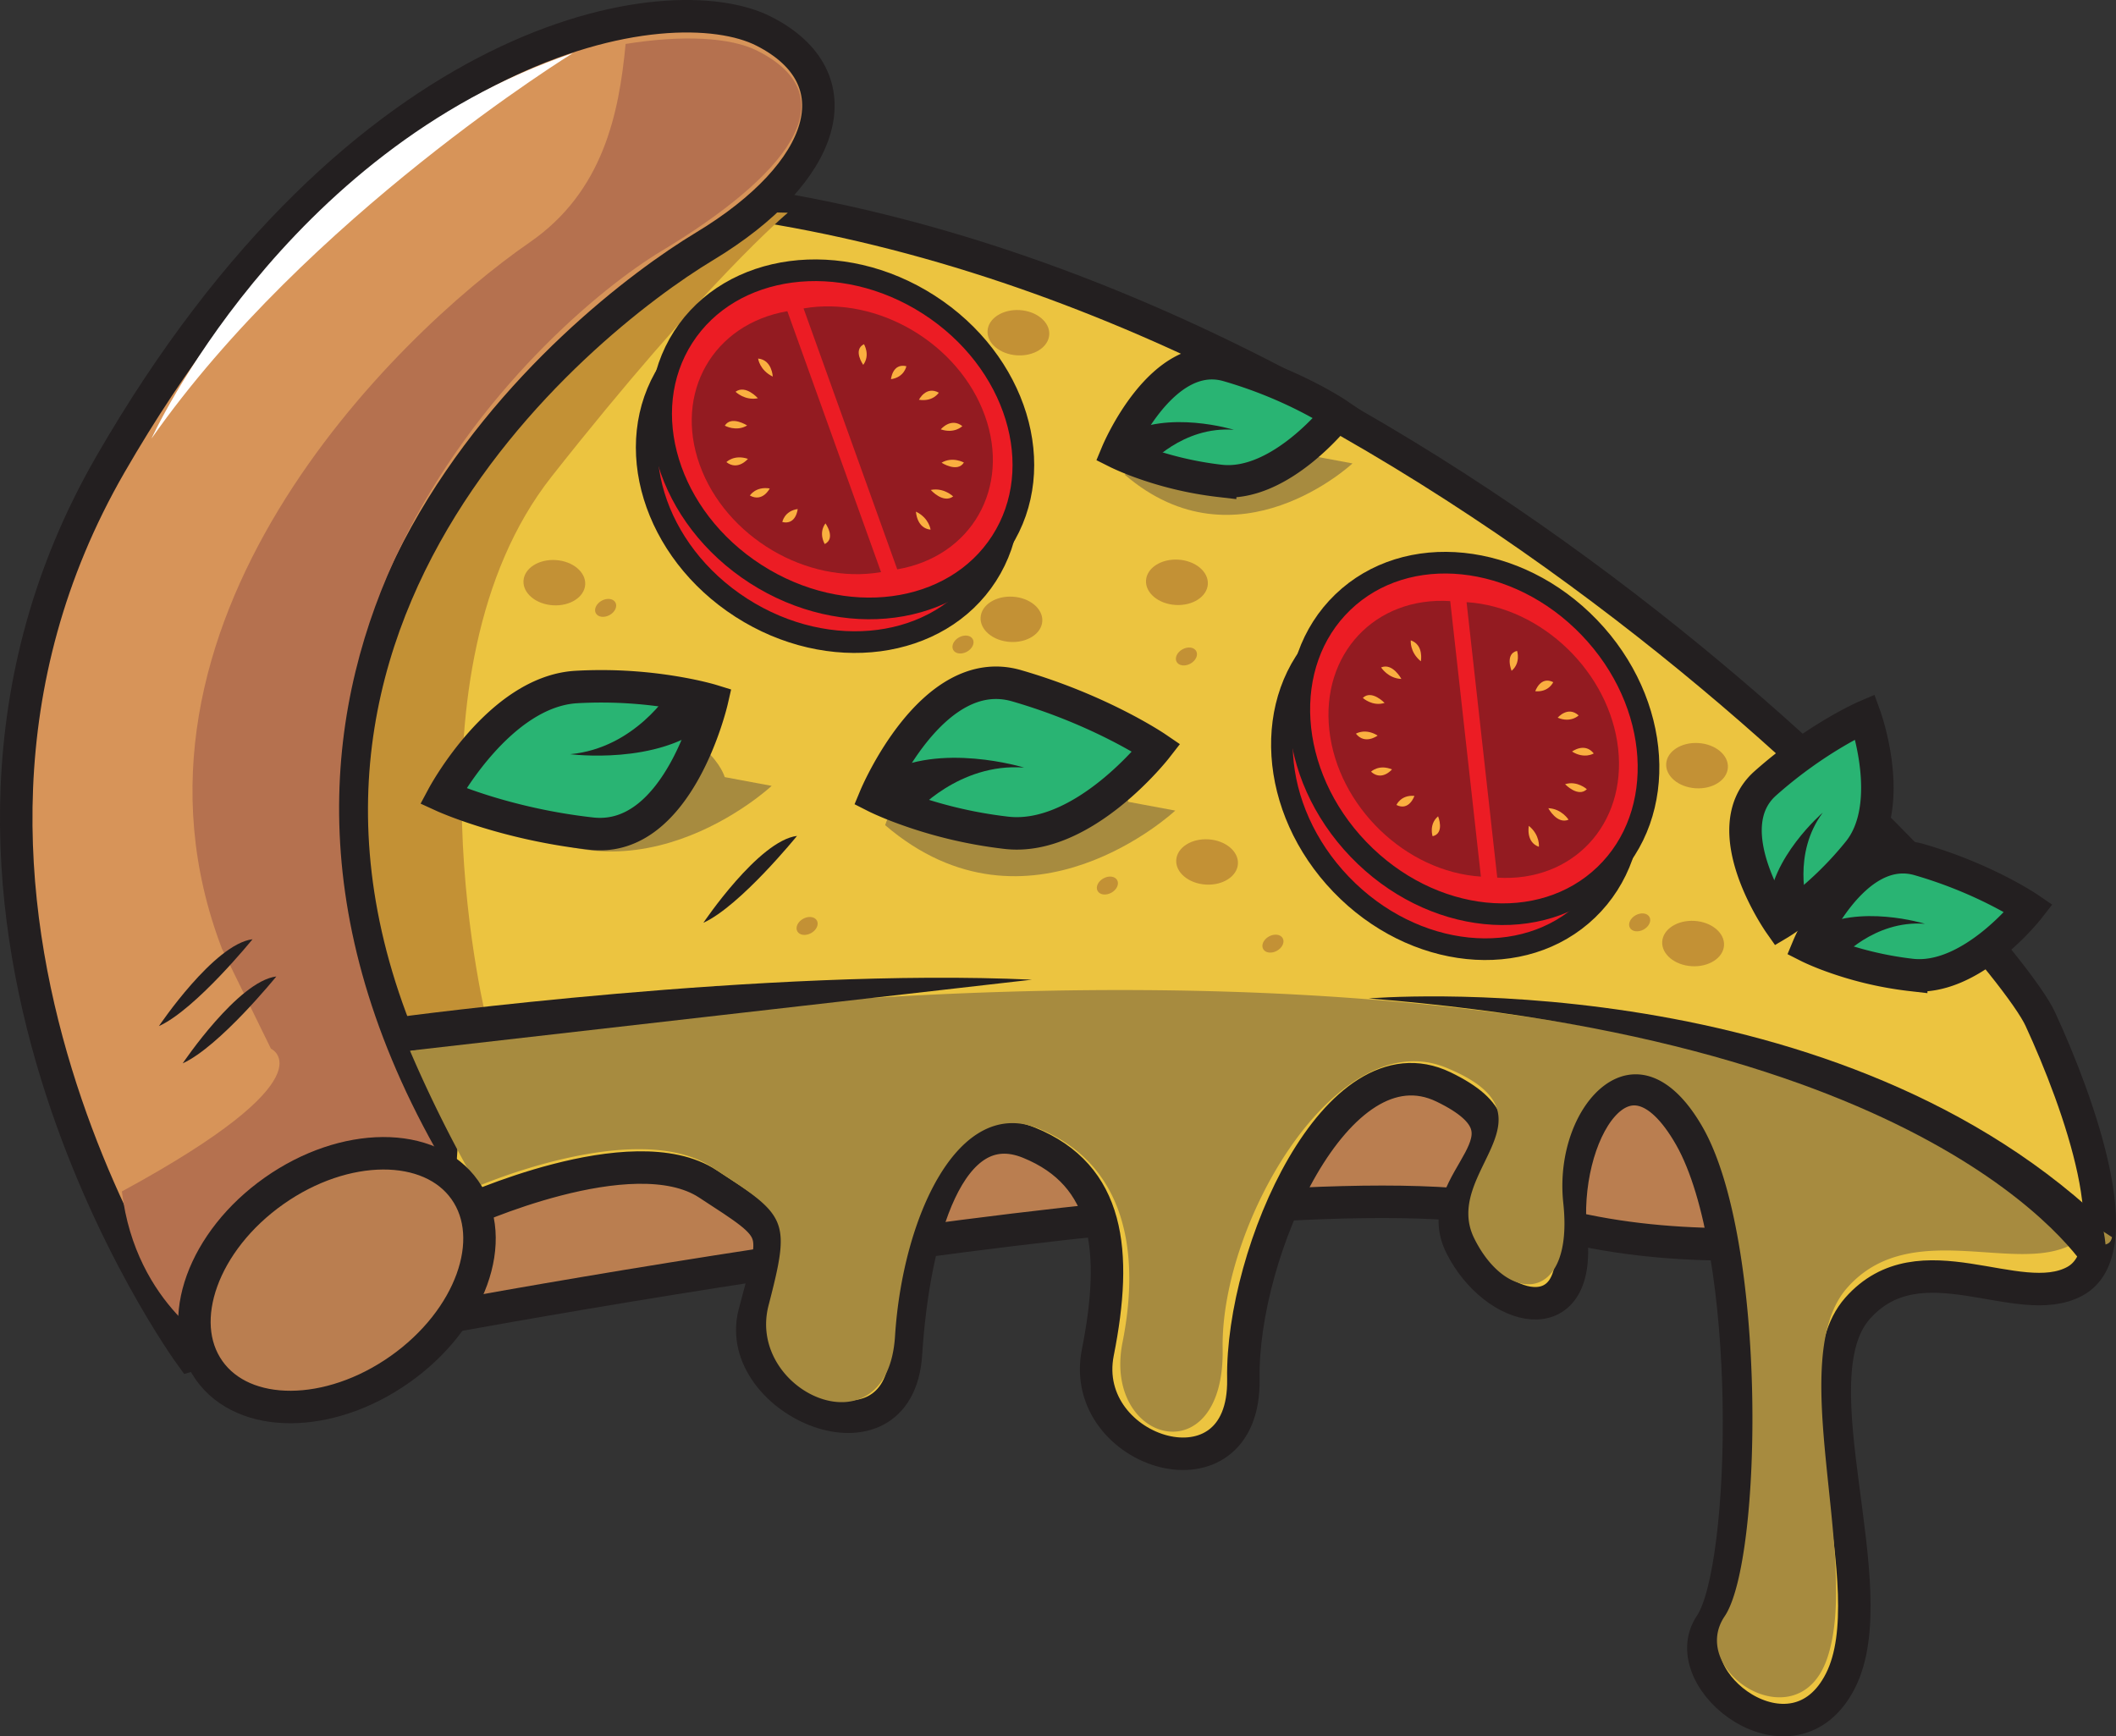<svg xmlns="http://www.w3.org/2000/svg" viewBox="0 0 1954.53 1603.78"><rect x="0" y="0" width="1954.53" height="1603.78" fill="#333333" stroke="none"/><defs><style>.cls-1{fill:#ba7e50;}.cls-1,.cls-2,.cls-4,.cls-7,.cls-8{stroke:#231f20;stroke-miterlimit:10;}.cls-1,.cls-2,.cls-4,.cls-7{stroke-width:30px;}.cls-2{fill:#ecc440;}.cls-3{fill:#c39135;}.cls-4{fill:#d79459;}.cls-5{fill:#a78b3f;}.cls-6{fill:#231f20;}.cls-7{fill:#29b473;}.cls-8{fill:#ec1c24;stroke-width:20px;}.cls-9{fill:#931b21;}.cls-10{fill:#faaf40;}.cls-11{fill:#b5714f;}.cls-12{fill:#fff;}</style></defs><title>Asset 1</title><g id="Layer_2" data-name="Layer 2"><g id="Layer_1-2" data-name="Layer 1"><path class="cls-1" d="M329.19,1232.06s884-171.4,1086.57-107.87,456.33-13.09,456.33-13.09l-240.7-260L845.61,607,282,516.29,188.85,919.45Z"/><path class="cls-2" d="M427.54,1120.2s156.43-72.27,226.28-26.7,63.94,38.87,43,119.78,132.92,147.64,140,37.38,39.66-225.2,113.66-195.18,82.18,100.13,63.56,193.83,136.47,141.54,134.45,24.38,86.64-317.1,184.83-269.72-14.87,84.45,16,146.51,111.74,83,101.81-9.32,50.45-196.05,110.18-91,53.66,398.8,18.74,450.34,76.62,137.73,120,51.94-42.39-277.89,15.59-343.78,148.46,3.14,200.87-25.15,4.14-164.21-32-242.43S1311.33,256.1,642.34,181.83C642.34,181.83,40.68,440.8,427.54,1120.2Z"/><path class="cls-3" d="M450.68,947.73s-83.3-327.26,58.87-507.58S727.72,196.49,727.72,196.49L585.9,193.13,267.25,557.27,299,890.71l46.36,74.92Z"/><path class="cls-4" d="M176.09,1251.83S-130.31,831.63,102,428.9,619.54-14.7,705.34,28.73s59.17,130.3-54.86,199S158.79,597,408.71,1043.12l-9.37,147Z"/><path class="cls-5" d="M378.67,970.48a1220.85,1220.85,0,0,0,62.53,125.33s146.39-63.42,216.24-17.85,73.46,46.82,52.49,127.72,109.76,138.83,116.79,28.57,58.43-221.91,132.43-191.89,96.36,103.77,77.73,197.48,94.5,123.05,92.47,5.89,105.83-301,206.63-259.48c108.91,44.9-5,95.63,25.8,157.69s92.15,59.65,82.22-32.71,69.14-174.84,128.87-69.81,55.12,399.91,20.21,451.45,68.37,117.11,94.82,38.45c30.63-91.15-39.77-275.78,18.2-341.67s155.5-12,207.92-40.32c11.68-6.3,33.92,8.59,36.84-6.58-38.14-25.07-65.63-39.25-65.63-39.25C1471.3,814.76,590.62,932.68,378.67,970.48Z"/><path class="cls-6" d="M368.93,939.37s340.33-45.79,584.22-34.46L378.67,970.48Z"/><path class="cls-6" d="M1264.26,922.21S1684.36,886.5,1940.5,1126c0,0,16,56.38-10.91,49.86C1929.59,1175.88,1811.42,966,1264.26,922.21Z"/><path class="cls-5" d="M817.6,762.18s25.25-83.45,117.91-77.54,106.74,56,106.74,56l43.34,8.08S949.91,875.61,817.6,762.18Z"/><path class="cls-7" d="M808.54,735.78s52.09-125,130.38-102.4,129.28,57.36,129.28,57.36-67.34,86.58-138.47,78.5a413.79,413.79,0,0,1-100.2-24.46C816.1,739.62,808.54,735.78,808.54,735.78Z"/><path class="cls-6" d="M945.94,709s-78.4-24.13-130,6.37l-7.4,20.37,36.31,15.39S885.49,704.44,945.94,709Z"/><path class="cls-5" d="M444.79,739.34S470,655.89,562.7,661.8s106.74,56,106.74,56l43.34,8.08S577.11,852.77,444.79,739.34Z"/><path class="cls-7" d="M657.6,647.08S627.35,779,546.38,770,409.26,735.3,409.26,735.3,461,638.61,532.5,634.56a413.27,413.27,0,0,1,102.89,7.2C649.5,644.58,657.6,647.08,657.6,647.08Z"/><path class="cls-6" d="M526.69,696.63s81.34,10.55,127-28.22l3.86-21.33-38.39-9S587,691,526.69,696.63Z"/><path class="cls-5" d="M1039.12,438.62s19.81-65.43,92.46-60.8,83.69,43.89,83.69,43.89l34,6.34S1142.87,527.56,1039.12,438.62Z"/><path class="cls-7" d="M1032,417.92s40.85-98,102.23-80.29,101.37,45,101.37,45-52.8,67.89-108.57,61.56A324.89,324.89,0,0,1,1048.48,425C1038,420.93,1032,417.92,1032,417.92Z"/><path class="cls-6" d="M1139.75,397s-61.47-18.92-101.92,5l-5.81,16L1060.5,430S1092.36,393.34,1139.75,397Z"/><path class="cls-7" d="M1670.32,874.25s40.85-98,102.23-80.29,101.37,45,101.37,45-52.8,67.89-108.57,61.56a324.34,324.34,0,0,1-78.57-19.19C1676.25,877.26,1670.32,874.25,1670.32,874.25Z"/><path class="cls-6" d="M1778.05,853.28s-61.47-18.92-101.92,5l-5.81,16,28.48,12.06S1730.66,849.67,1778.05,853.28Z"/><path class="cls-7" d="M1643.84,852.89s-61-86.86-13.27-129.31,92.17-61.67,92.17-61.67,29.18,80.9-6,124.67a324.73,324.73,0,0,1-58.18,56.17C1649.55,849.49,1643.84,852.89,1643.84,852.89Z"/><path class="cls-6" d="M1683.66,750.62s-48.83,41.86-50.22,88.84l10.4,13.43,25.41-17.62S1655.3,788.76,1683.66,750.62Z"/><ellipse class="cls-8" cx="1345.37" cy="714.35" rx="147.87" ry="174.66" transform="translate(-119.57 1131.79) rotate(-43.87)"/><ellipse class="cls-8" cx="1361.42" cy="682.04" rx="147.87" ry="174.66" transform="translate(-92.7 1133.89) rotate(-43.87)"/><path class="cls-9" d="M1227.89,674.44c7.82,70.27,70.49,130.82,140,135.25l-28.33-254.46C1270.05,550.8,1220.06,604.18,1227.89,674.44Z"/><path class="cls-10" d="M1272.51,679.42s-11.66,8.84-20.06-1.74C1252.45,677.68,1261.11,672.3,1272.51,679.42Z"/><path class="cls-10" d="M1285.77,710.68s-9.38,11.23-19.36,2.11C1266.41,712.79,1273.6,705.65,1285.77,710.68Z"/><path class="cls-10" d="M1306.48,735.15s-4.79,14.32-16.61,8.38C1289.87,743.53,1294,734,1306.48,735.15Z"/><path class="cls-10" d="M1328.36,754s6.41,15.7-5.09,18.42C1323.27,772.42,1319.63,761.36,1328.36,754Z"/><path class="cls-10" d="M1278.93,649.28s-12-12.6-20.11-4.63C1258.82,644.65,1267.71,652.81,1278.93,649.28Z"/><path class="cls-10" d="M1294.45,627.12s-8.06-15.14-18.73-10.64C1275.72,616.48,1282.05,626.64,1294.45,627.12Z"/><path class="cls-10" d="M1312.42,610.81s3-15.1-9.3-19.34C1303.12,591.47,1301.92,602.22,1312.42,610.81Z"/><path class="cls-9" d="M1494.66,691.45c-7.82-70.27-70.49-130.82-140-135.25L1383,810.65C1452.5,815.08,1502.48,761.71,1494.66,691.45Z"/><path class="cls-10" d="M1452.08,694.2s11.66-8.84,20.06,1.74C1472.14,695.94,1463.48,701.32,1452.08,694.2Z"/><path class="cls-10" d="M1438.82,662.94s9.38-11.23,19.36-2.11C1458.18,660.83,1451,668,1438.82,662.94Z"/><path class="cls-10" d="M1418.11,638.47s4.79-14.32,16.61-8.38C1434.72,630.09,1430.58,639.58,1418.11,638.47Z"/><path class="cls-10" d="M1396.23,619.62s-6.41-15.7,5.09-18.42C1401.32,601.2,1405,612.26,1396.23,619.62Z"/><path class="cls-10" d="M1445.66,724.34s12,12.6,20.11,4.63C1465.77,729,1456.88,720.81,1445.66,724.34Z"/><path class="cls-10" d="M1430.14,746.5s8.06,15.14,18.72,10.64C1448.86,757.14,1442.54,747,1430.14,746.5Z"/><path class="cls-10" d="M1412.17,762.81s-3,15.1,9.29,19.34C1421.46,782.15,1422.67,771.4,1412.17,762.81Z"/><ellipse class="cls-8" cx="764.63" cy="436.88" rx="147.87" ry="174.66" transform="translate(-16.29 843.94) rotate(-57.27)"/><ellipse class="cls-8" cx="777.96" cy="405.77" rx="147.87" ry="174.66" transform="translate(16.01 840.86) rotate(-57.27)"/><path class="cls-9" d="M646.3,429.33c23.9,66.54,98.9,110.91,167.52,99.12l-86.54-241C658.66,299.29,622.41,362.79,646.3,429.33Z"/><path class="cls-10" d="M690.86,423.83s-9.28,11.3-19.91,3C671,426.79,678.12,419.54,690.86,423.83Z"/><path class="cls-10" d="M711,451.17s-6.52,13.09-18.35,6.53C692.66,457.7,698,449.09,711,451.17Z"/><path class="cls-10" d="M736.82,470.17s-1.33,15-14.21,12C722.61,482.17,724.44,472,736.82,470.17Z"/><path class="cls-10" d="M762.48,483.43s9.88,13.79-.68,19.1C761.8,502.53,755.7,492.61,762.48,483.43Z"/><path class="cls-10" d="M690.13,393s-14.62-9.47-20.64.16C669.49,393.18,680,399.06,690.13,393Z"/><path class="cls-10" d="M700.08,367.86s-11.35-12.85-20.67-6C679.41,361.86,687.91,370.28,700.08,367.86Z"/><path class="cls-10" d="M713.79,347.84s-.6-15.39-13.53-16.66C700.26,331.18,701.58,341.92,713.79,347.84Z"/><path class="cls-9" d="M909.75,384c-23.89-66.54-98.89-110.92-167.51-99.12l86.54,241C897.39,514.08,933.65,450.58,909.75,384Z"/><path class="cls-10" d="M869,396.59s9.29-11.31,19.92-3C888.89,393.63,881.71,400.87,869,396.59Z"/><path class="cls-10" d="M848.83,369.25s6.52-13.1,18.34-6.54C867.17,362.71,861.83,371.32,848.83,369.25Z"/><path class="cls-10" d="M823,350.25s1.34-15,14.21-12C837.22,338.24,835.4,348.44,823,350.25Z"/><path class="cls-10" d="M797.36,337s-9.88-13.78.68-19.09C798,317.89,804.14,327.8,797.36,337Z"/><path class="cls-10" d="M869.71,427.4s14.62,9.46,20.63-.17C890.34,427.23,879.8,421.36,869.71,427.4Z"/><path class="cls-10" d="M859.75,452.55s11.35,12.85,20.68,6C880.43,458.56,871.92,450.14,859.75,452.55Z"/><path class="cls-10" d="M846.05,472.58s.6,15.38,13.52,16.65C859.57,489.23,858.26,478.5,846.05,472.58Z"/><path class="cls-11" d="M699.63,46.94c-25-12.63-69.29-14.79-121.76-6.34-6.09,64.65-20.87,136.45-88.5,183.19C363.62,310.68,91.13,578,205,876.25l45.25,92.38s57.66,25.87-137.66,131.85c12.75,106.6,91.51,146.48,91.51,146.48l194.46-44.22,3.5-142c-249.92-446.12,95.07-760.4,209.11-829S785.43,90.37,699.63,46.94Z"/><ellipse class="cls-1" cx="311.29" cy="1182.38" rx="144.54" ry="100.85" transform="translate(-624.55 395.53) rotate(-35.19)"/><ellipse class="cls-3" cx="512.02" cy="538.17" rx="20.93" ry="28.55" transform="translate(-57.63 1014.92) rotate(-86.35)"/><ellipse class="cls-3" cx="559.42" cy="561.49" rx="10.32" ry="7.57" transform="translate(-201.11 338.28) rotate(-28.75)"/><path class="cls-3" d="M898.56,590.37c2,3.67-.41,8.86-5.41,11.6s-10.68,2-12.69-1.67.41-8.86,5.41-11.6S896.55,586.7,898.56,590.37Z"/><ellipse class="cls-3" cx="745.52" cy="855.27" rx="10.32" ry="7.57" transform="translate(-319.47 464.02) rotate(-28.75)"/><path class="cls-3" d="M1031.94,813c2,3.66-.41,8.86-5.41,11.6s-10.68,2-12.69-1.67.41-8.86,5.41-11.61S1029.93,809.32,1031.94,813Z"/><path class="cls-3" d="M1184.85,866.63c2,3.67-.41,8.86-5.41,11.61s-10.68,2-12.69-1.68.41-8.85,5.41-11.6S1182.84,863,1184.85,866.63Z"/><path class="cls-3" d="M1523.6,847c2,3.66-.41,8.86-5.41,11.6s-10.68,2-12.69-1.67.41-8.86,5.41-11.6S1521.59,843.33,1523.6,847Z"/><ellipse class="cls-3" cx="1095.9" cy="606.38" rx="10.32" ry="7.57" transform="translate(-156.57 601.86) rotate(-28.75)"/><ellipse class="cls-3" cx="1089.97" cy="542.03" rx="20.93" ry="28.55" transform="matrix(0.06, -1, 1, 0.06, 479.69, 1595.31)"/><ellipse class="cls-3" cx="1114.93" cy="796.12" rx="20.93" ry="28.55" transform="translate(249.49 1858.15) rotate(-86.35)"/><ellipse class="cls-3" cx="934.23" cy="572.02" rx="20.93" ry="28.55" transform="translate(303.93 1467.96) rotate(-86.35)"/><ellipse class="cls-3" cx="1567.81" cy="877.88" rx="20.93" ry="28.55" transform="matrix(0.06, -1, 1, 0.06, 591.97, 2386.66)"/><ellipse class="cls-3" cx="1567.47" cy="707.19" rx="20.93" ry="28.55" transform="translate(762 2226.49) rotate(-86.35)"/><ellipse class="cls-3" cx="940.64" cy="307.31" rx="20.93" ry="28.55" transform="translate(574.12 1226.49) rotate(-86.35)"/><path class="cls-12" d="M139.92,405.1S260.71,139.86,529.26,49C529.26,49,283.33,200.37,139.92,405.1Z"/><path class="cls-6" d="M168.78,982.17s51-75.89,86.46-80.23C255.24,901.94,202.74,966.75,168.78,982.17Z"/><path class="cls-6" d="M146.79,947.79s51-75.89,86.46-80.23C233.25,867.56,180.75,932.37,146.79,947.79Z"/><path class="cls-6" d="M649.73,852.34s51-75.89,86.46-80.23C736.19,772.11,683.69,836.92,649.73,852.34Z"/></g></g></svg>